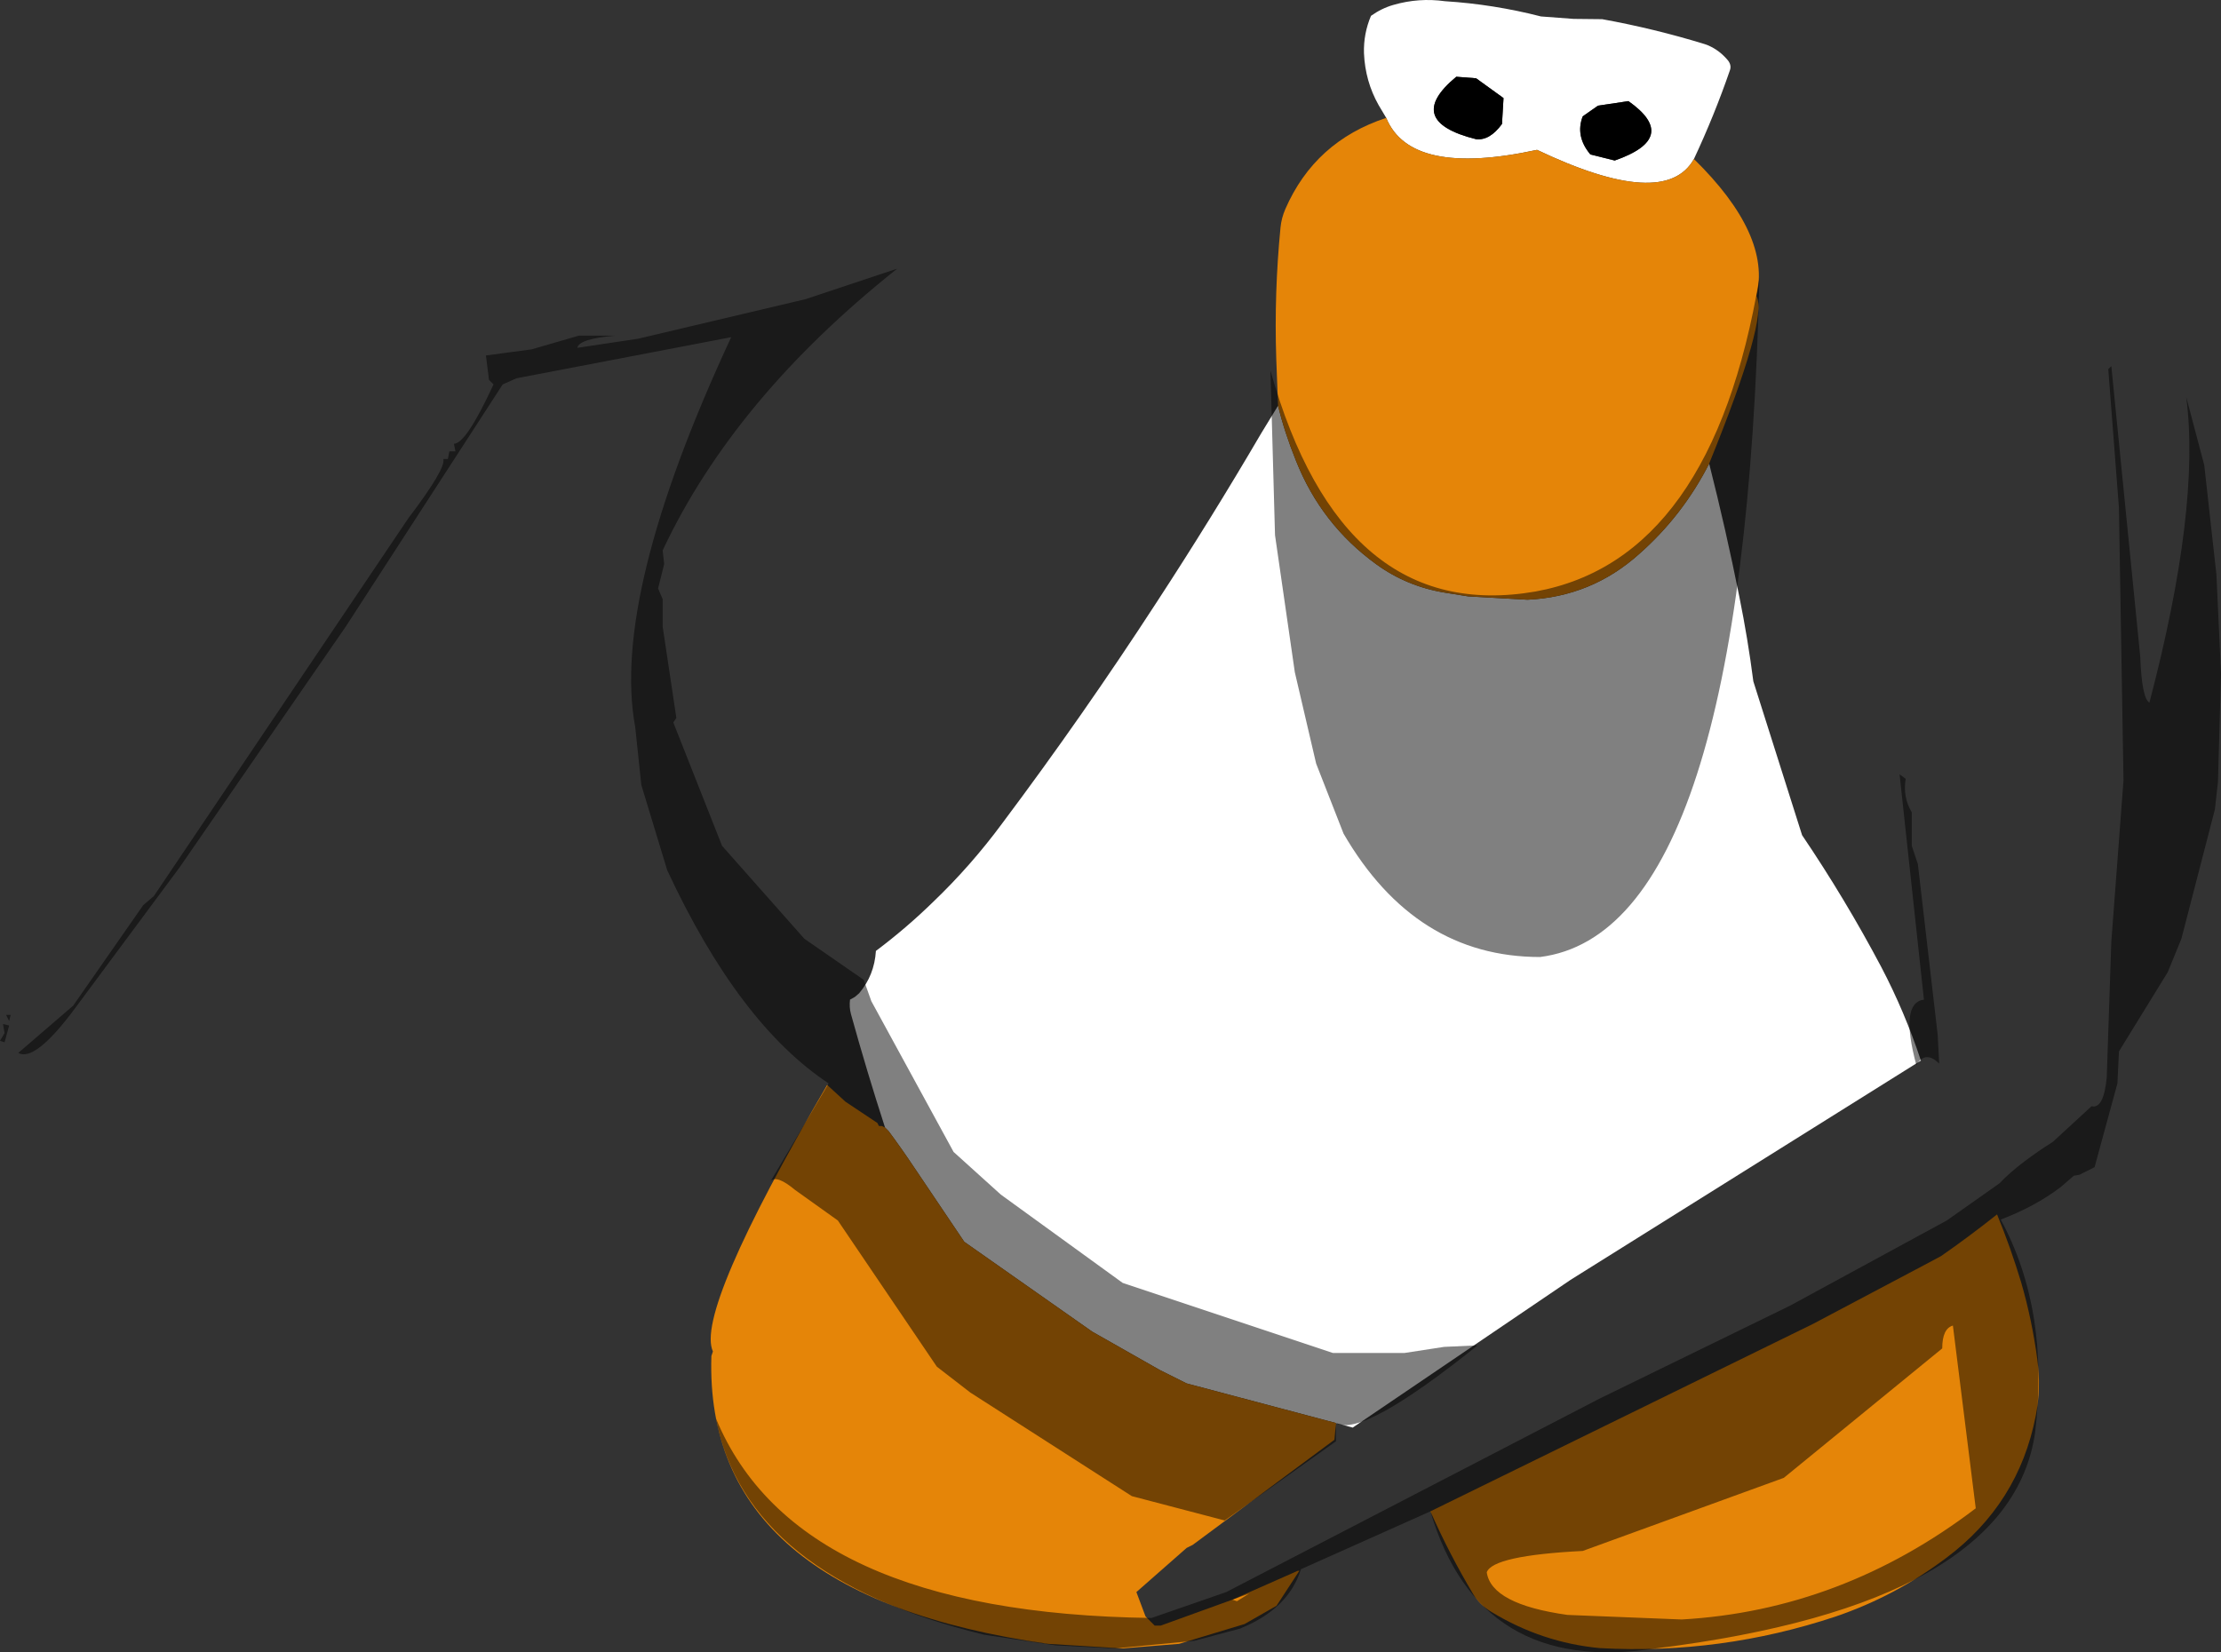 <?xml version="1.0" encoding="UTF-8" standalone="no"?>
<svg xmlns:ffdec="https://www.free-decompiler.com/flash" xmlns:xlink="http://www.w3.org/1999/xlink" ffdec:objectType="shape" height="271.25px" width="364.5px" xmlns="http://www.w3.org/2000/svg">
  <rect width="100%" height="100%" fill="#333333" stroke="none"/>
  <g transform="matrix(1.0, 0.0, 0.0, 1.0, 224.25, 69.1)">
    <path d="M3.25 -49.75 L2.0 -51.85 Q-0.2 -55.75 -0.4 -60.35 -0.5 -63.55 0.75 -66.5 2.5 -67.75 4.45 -68.3 8.6 -69.5 12.9 -68.9 20.85 -68.4 28.65 -66.4 L34.0 -66.0 38.7 -65.95 Q47.25 -64.4 55.55 -61.85 57.6 -61.15 59.15 -59.4 60.0 -58.5 59.65 -57.55 57.1 -50.15 53.75 -43.0 49.0 -34.5 28.0 -44.5 7.25 -40.0 3.25 -49.75 M56.25 7.0 Q59.0 17.85 61.2 28.85 62.6 35.75 63.5 42.75 L71.5 68.0 Q78.6 78.5 84.5 89.65 88.35 97.0 91.0 105.0 L33.5 141.0 -2.25 165.25 -5.0 164.5 -29.5 158.0 -33.9 155.8 -45.0 149.5 -66.0 134.75 -74.25 122.5 Q-76.25 119.5 -78.4 116.6 L-79.0 116.0 Q-82.0 106.75 -84.6 97.35 -84.9 96.25 -84.75 95.0 L-83.95 94.55 -83.25 93.95 Q-80.75 91.0 -80.5 87.0 -75.5 83.25 -71.05 78.9 -64.9 73.0 -59.8 66.1 -46.5 48.35 -34.45 29.8 -25.5 16.1 -17.25 2.0 L-14.5 -2.5 Q-13.45 1.85 -11.55 6.55 -7.4 17.0 1.65 23.55 6.7 27.2 12.95 28.2 L16.7 28.8 26.45 29.35 Q36.95 28.85 44.75 21.85 51.9 15.55 56.25 7.0 M14.75 -56.5 Q6.0 -49.25 18.0 -46.25 20.25 -46.0 22.25 -48.75 L22.5 -53.0 18.0 -56.25 14.75 -56.5 M35.5 -50.0 Q34.25 -46.75 36.75 -43.75 L40.75 -42.75 Q51.5 -46.5 43.0 -52.5 L38.0 -51.75 35.5 -50.0" fill="#ffffff" fill-rule="evenodd" stroke="none"/>
    <path d="M35.5 -50.0 L38.0 -51.75 43.0 -52.5 Q51.5 -46.5 40.75 -42.75 L36.75 -43.75 Q34.25 -46.75 35.5 -50.0 M14.75 -56.5 L18.0 -56.25 22.5 -53.0 22.25 -48.75 Q20.25 -46.0 18.0 -46.25 6.0 -49.25 14.75 -56.5" fill="#000000" fill-rule="evenodd" stroke="none"/>
    <path d="M3.25 -49.75 Q7.25 -40.0 28.0 -44.5 49.0 -34.5 53.75 -43.0 66.5 -30.5 64.0 -20.5 66.0 -17.0 56.25 7.0 51.9 15.55 44.75 21.85 36.95 28.85 26.45 29.35 L16.7 28.8 12.95 28.2 Q6.7 27.2 1.65 23.55 -7.4 17.0 -11.55 6.55 -13.45 1.85 -14.5 -2.5 L-14.8 -10.3 Q-15.15 -21.0 -14.1 -31.75 -13.95 -33.3 -13.3 -34.8 -8.45 -45.9 3.25 -49.75 M-5.0 164.5 L-5.25 167.25 -28.5 184.5 -29.5 185.0 -37.75 192.25 -36.25 196.25 -34.75 197.75 -33.75 197.75 -22.0 193.5 -11.25 188.75 -11.0 188.75 -14.75 194.5 -20.0 197.5 -30.75 200.75 -40.0 201.5 -52.25 200.75 Q-108.75 192.75 -107.5 153.5 L-107.25 152.75 Q-110.25 146.25 -88.5 109.0 L-85.5 111.75 -80.25 115.25 -80.0 115.75 -79.5 115.75 -79.0 116.0 -78.4 116.6 Q-76.25 119.5 -74.25 122.5 L-66.0 134.75 -45.0 149.5 -33.9 155.8 -29.5 158.0 -5.0 164.5 M17.5 192.55 Q13.6 186.0 10.5 179.0 L73.25 148.25 92.9 137.85 94.3 137.1 Q98.9 133.9 103.5 130.25 105.75 135.75 107.45 141.4 109.25 147.6 110.1 154.05 110.75 158.7 109.85 163.3 107.05 177.75 95.15 186.65 86.85 192.9 77.05 196.25 58.15 202.55 38.3 201.45 28.8 200.55 20.5 195.5 18.55 194.3 17.5 192.55" fill="#e58508" fill-rule="evenodd" stroke="none"/>
    <path d="M91.5 95.0 L87.5 58.0 88.5 58.75 Q88.0 61.75 89.5 64.25 L89.5 69.75 90.5 72.75 93.75 100.75 94.0 105.5 Q91.75 103.25 90.25 105.75 87.5 95.5 91.5 95.0 M121.75 -8.5 L122.25 -9.0 127.0 38.75 Q127.25 45.5 128.5 46.25 136.9 14.25 134.55 -3.9 L137.5 7.25 139.5 25.25 140.25 41.5 139.75 59.25 139.25 63.75 133.75 85.0 131.5 90.5 123.5 103.5 123.25 108.75 119.5 122.5 117.0 123.75 116.1 123.9 113.9 125.8 Q109.75 128.95 104.1 131.1 112.15 146.0 109.75 166.0 105.75 194.25 47.5 201.5 18.5 206.0 10.5 179.0 L-10.75 188.5 Q-12.75 195.0 -20.75 198.25 L-28.25 200.25 -41.25 201.5 -51.0 201.0 -62.75 199.25 Q-101.75 189.75 -106.75 163.75 -93.5 195.75 -35.25 196.5 L-23.0 192.25 38.25 160.5 69.5 145.25 95.25 131.25 103.9 125.15 Q105.5 123.45 108.0 121.55 110.25 119.85 112.65 118.35 L119.0 112.5 Q121.0 113.0 121.5 107.75 L122.25 85.5 124.25 59.0 123.5 14.25 121.75 -8.5 M33.0 196.0 L51.75 196.75 Q78.0 195.25 100.0 178.5 L96.25 148.5 Q94.5 149.0 94.5 152.25 L68.5 173.5 35.5 185.5 Q20.75 186.25 19.75 189.0 20.5 194.25 33.0 196.0 M12.75 152.0 L18.25 151.75 Q-0.75 167.0 -5.0 164.5 L-5.0 167.5 -23.25 180.5 -38.5 176.5 -65.0 159.5 -70.5 155.25 -86.75 131.25 -93.75 126.25 Q-96.75 123.75 -97.75 124.75 L-88.25 108.75 Q-103.0 99.0 -114.75 73.75 L-119.0 59.75 -120.0 50.25 Q-124.0 28.75 -104.25 -13.75 L-139.5 -7.0 -141.75 -6.0 -167.5 33.75 -194.75 73.25 -212.0 96.5 Q-218.5 105.25 -221.25 103.75 L-212.25 96.0 -200.75 79.5 -199.0 78.0 -157.25 16.0 Q-151.0 7.75 -151.5 6.25 L-150.75 6.25 -150.5 5.0 -149.5 5.0 -149.75 3.75 Q-147.75 3.75 -143.25 -6.0 L-144.0 -6.75 -144.5 -10.75 -137.0 -11.75 -129.25 -14.0 -123.25 -14.0 Q-129.25 -13.5 -129.5 -12.0 L-119.5 -13.5 -92.0 -20.0 -77.0 -25.0 Q-103.75 -3.75 -115.5 21.25 L-115.25 23.5 -116.25 27.5 -115.5 29.25 -115.5 33.75 -113.25 48.75 -113.75 49.5 -105.75 69.75 -92.25 85.0 -82.5 91.75 -81.25 95.25 -67.75 120.0 -60.0 127.0 -40.0 141.5 -5.5 153.0 6.25 153.0 12.75 152.0 M64.5 -23.5 Q62.0 83.75 28.5 88.0 8.0 88.0 -3.75 67.75 L-8.25 56.25 -11.75 41.25 -15.0 18.75 -15.75 -8.25 Q-4.0 33.5 27.75 28.0 56.75 22.75 64.5 -23.5 M-21.25 193.75 L-19.25 192.5 -22.0 193.5 -21.25 193.75 M-222.75 99.25 L-223.5 102.0 -224.25 101.75 -223.5 100.5 -223.75 99.0 -222.75 99.25 M-222.5 97.5 L-222.75 98.5 -223.25 97.5 -222.5 97.5" fill="#000000" fill-opacity="0.498" fill-rule="evenodd" stroke="none"/>
  </g>
</svg>
